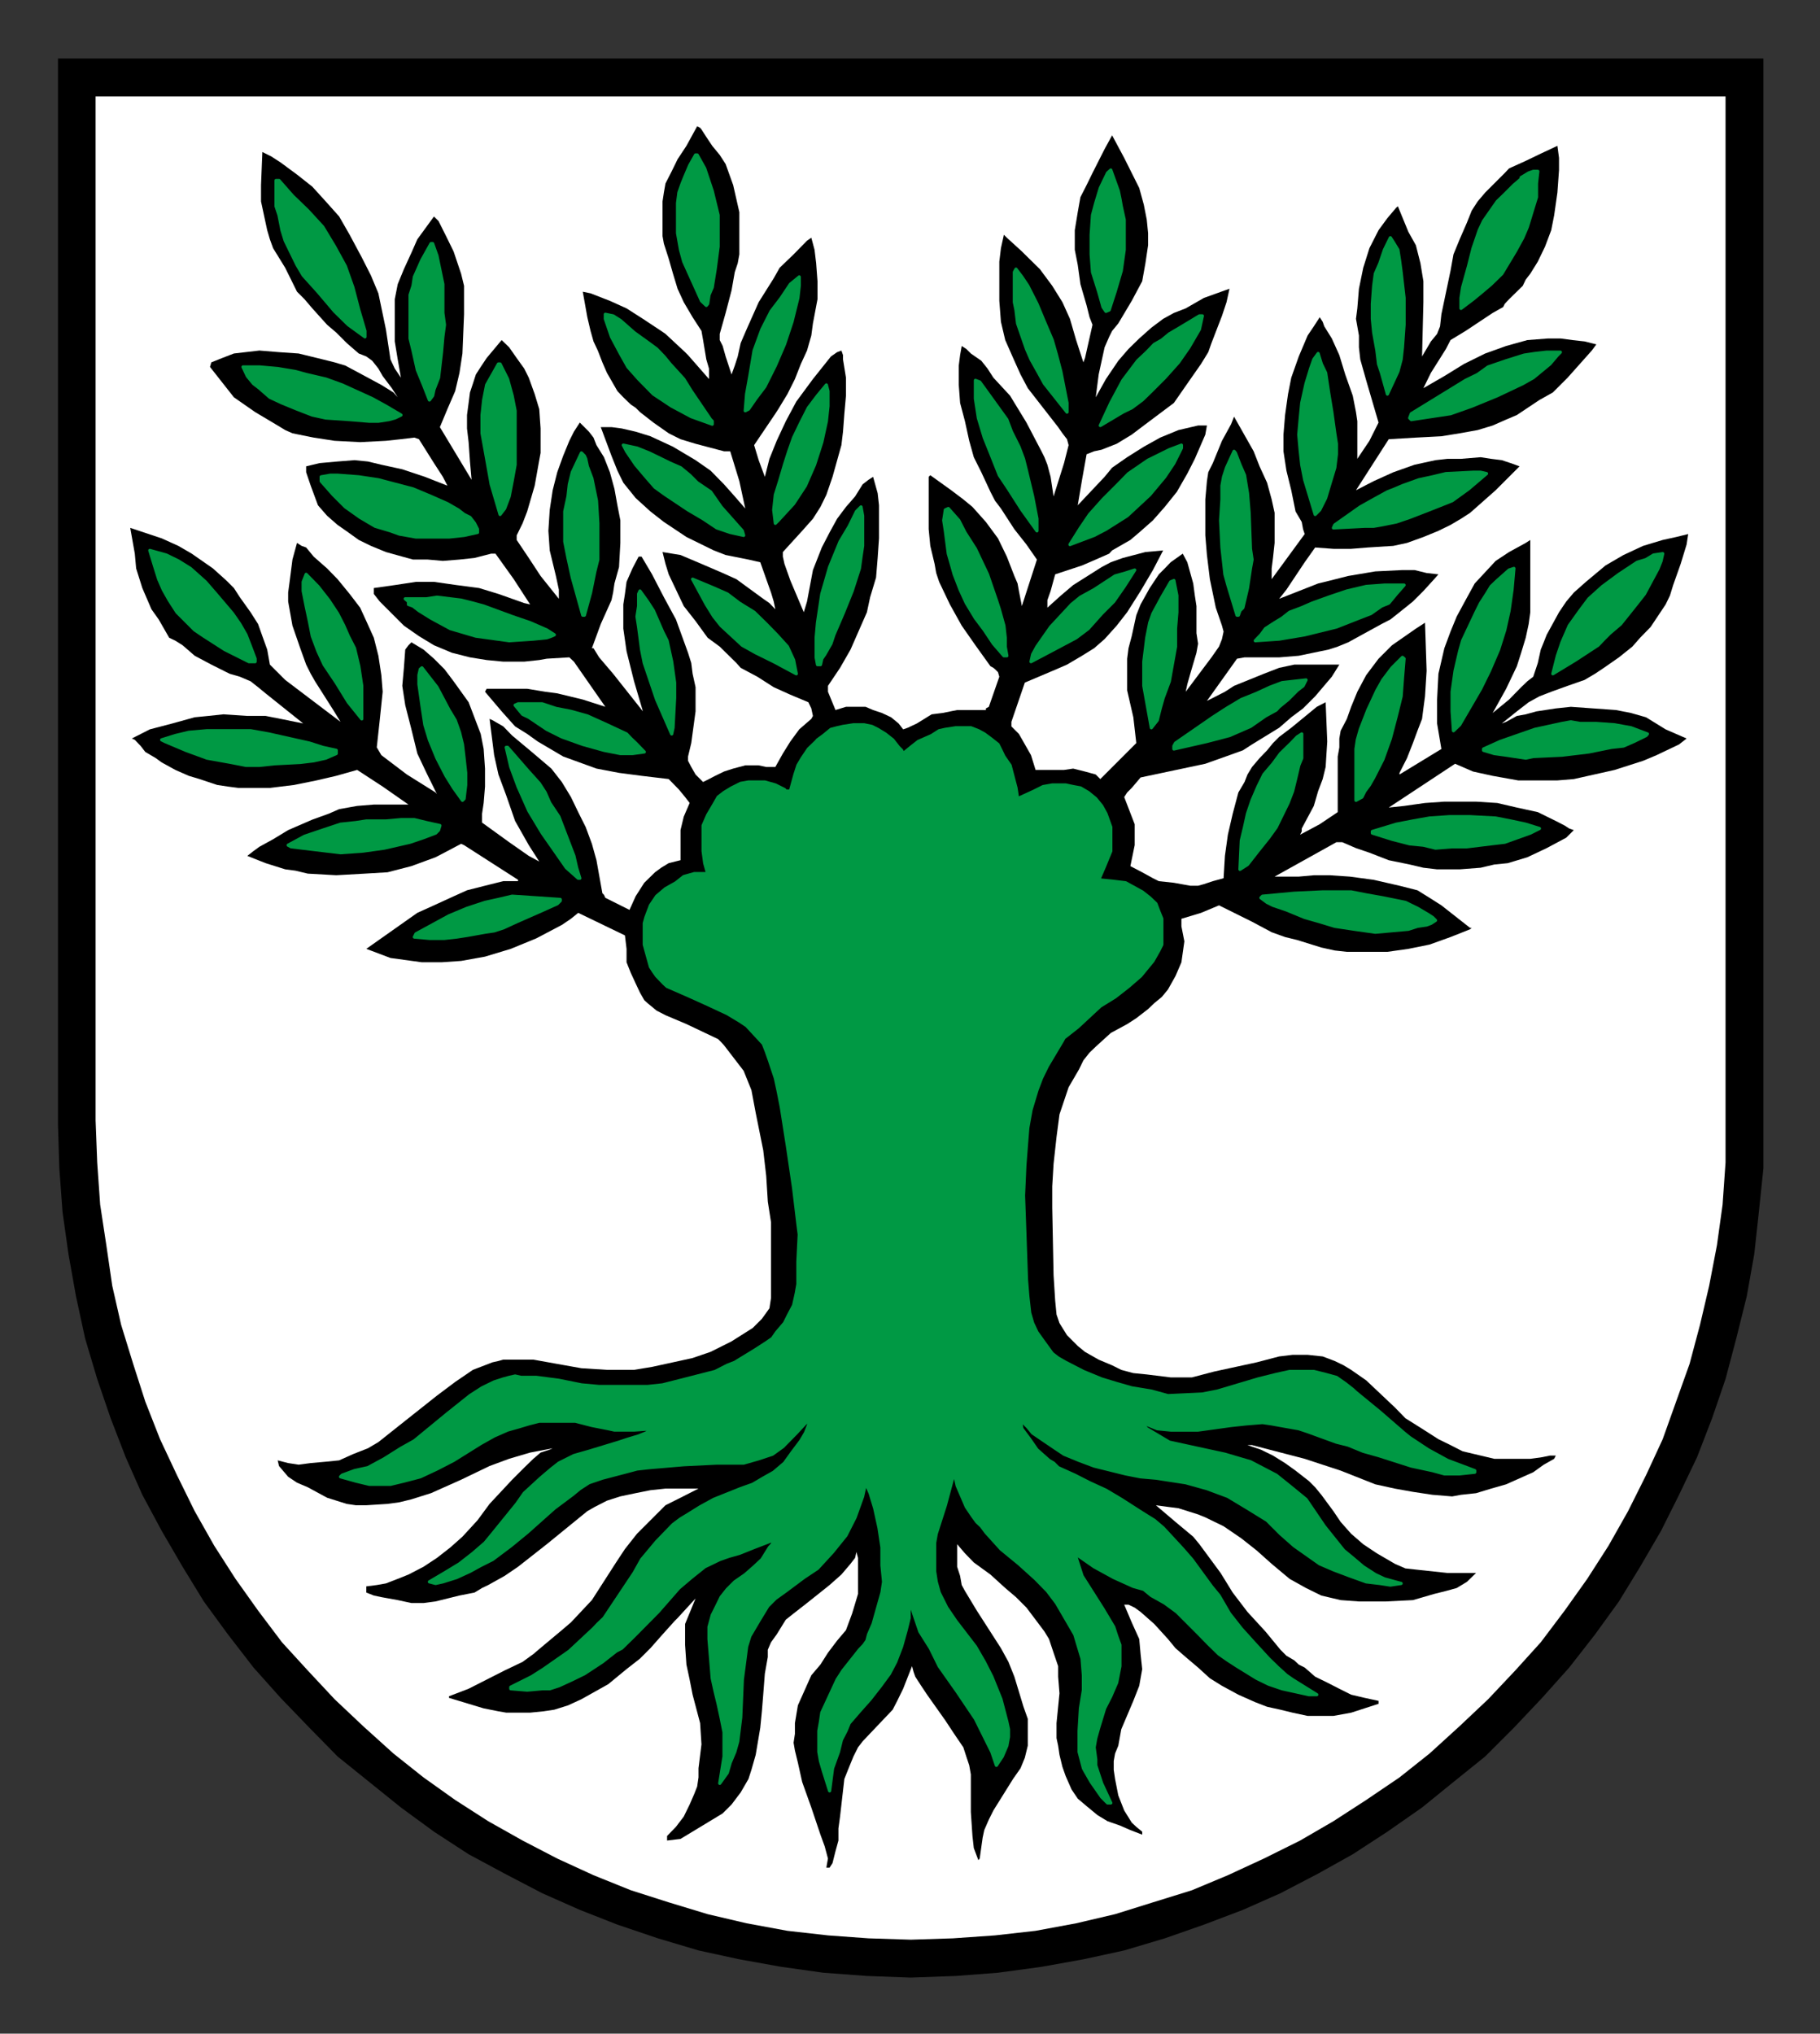 <?xml version="1.0" encoding="UTF-8"?>
<svg version="1.0" viewBox="0 0 317.23 354.35" xmlns="http://www.w3.org/2000/svg">
<rect x="0" y="0" width="317.23" height="354.35" fill="#333333" stroke="none"/>
<defs>
<clipPath id="a">
<path d="m354.48 610.32h63.71v-71.64h-63.71v71.64z"/>
</clipPath>
<clipPath id="b">
<path d="m354.48 610.32h63.71v-71.64h-63.71v71.64z"/>
</clipPath>
</defs>
<g transform="translate(-318.17 -524.15)">
<g transform="matrix(3.745 0 0 3.745 -1317.6 -2038.4)">
<g transform="matrix(1.25 0 0 1.25 -3.751 13.507)" clip-path="url(#b)">
<path d="m354.59 538.78h63.5v39.69 1.62l-0.17 1.63-0.17 1.56-0.28 1.57-0.39 1.57-0.4 1.51-0.5 1.46-0.56 1.45-0.67 1.4-0.67 1.34-0.78 1.34-0.79 1.29-0.89 1.23-0.96 1.23-1.01 1.13-1.05 1.11-1.07 1.07-1.18 0.95-1.17 0.95-1.29 0.9-1.29 0.84-1.29 0.72-1.4 0.73-1.4 0.62-1.45 0.55-1.46 0.51-1.51 0.45-1.52 0.33-1.56 0.28-1.62 0.22-1.57 0.12-1.68 0.06-1.63-0.06-1.62-0.12-1.57-0.22-1.56-0.28-1.52-0.33-1.51-0.45-1.51-0.51-1.4-0.55-1.4-0.62-1.4-0.73-1.34-0.72-1.29-0.84-1.23-0.9-2.36-1.9-1.05-1.07-1.07-1.11-1.01-1.13-0.95-1.23-0.9-1.23-0.79-1.29-0.78-1.34-0.72-1.34-0.62-1.4-0.56-1.45-0.5-1.46-0.45-1.51-0.34-1.57-0.28-1.57-0.22-1.56-0.12-1.63-0.05-1.62v-39.69z" fill-rule="evenodd"/>
</g>
<g transform="matrix(1.25 0 0 1.25 -3.751 13.507)" clip-path="url(#a)" fill-rule="evenodd">
<path d="m393.29 604.16 0.38 0.23 0.46 0.16 0.39 0.17 0.44 0.17v-0.11l-0.22-0.18-0.17-0.16-0.28-0.45-0.22-0.56-0.12-0.61-0.05-0.34v-0.33l0.05-0.28 0.12-0.29 0.11-0.61 0.45-1.06 0.22-0.56 0.11-0.62-0.06-0.56-0.05-0.56-0.28-0.62-0.28-0.66h0.16l0.23 0.11 0.22 0.16 0.51 0.45 0.51 0.56 0.28 0.34 0.38 0.33 0.46 0.39 0.44 0.4 0.45 0.28 0.61 0.33 0.63 0.28 0.44 0.17 0.5 0.11 0.45 0.11 0.56 0.12h0.45 0.51l0.66-0.12 1.02-0.33v-0.11l-0.51-0.11-0.51-0.12-0.44-0.22-0.45-0.23-0.45-0.22-0.39-0.34-0.22-0.11-0.17-0.16-0.29-0.17-0.22-0.22-0.56-0.68-0.67-0.73-0.55-0.72-0.45-0.73-0.62-0.84-0.17-0.23-0.23-0.28-0.66-0.55-0.73-0.62 0.45 0.06 0.39 0.05 0.73 0.23 0.27 0.11 0.68 0.33 0.66 0.45 0.57 0.45 0.56 0.5 0.67 0.56 0.61 0.34 0.57 0.28 0.72 0.17 0.68 0.05h1l1.01-0.05 0.79-0.23 0.44-0.11 0.4-0.11 0.38-0.23 0.34-0.33h-1.06l-1.12-0.12-0.45-0.05-0.39-0.17-0.67-0.39-0.51-0.34-0.45-0.39-0.39-0.44-0.27-0.4-0.45-0.61-0.23-0.28-0.23-0.23-0.5-0.39-0.39-0.28-0.45-0.28-0.45-0.22-0.5-0.17h0.17l1.96 0.51 1.34 0.44 1.29 0.51 0.73 0.16 0.67 0.12 0.73 0.11 0.73 0.06 0.33-0.06 0.56-0.06 0.56-0.17 0.56-0.16 1.01-0.45 0.39-0.28 0.39-0.22 0.06-0.12h-0.22l-0.29 0.06-0.44 0.06h-1.34l-1.18-0.28-0.45-0.23-0.45-0.22-0.61-0.39-0.62-0.39-0.39-0.4-1.07-1.01-0.56-0.39-0.28-0.17-0.33-0.16-0.45-0.17-0.56-0.06h-0.56l-0.5 0.06-0.84 0.22-1.57 0.34-0.84 0.22h-0.79l-0.89-0.11-0.5-0.05-0.45-0.12-0.34-0.17-0.5-0.21-0.51-0.29-0.27-0.22-0.4-0.4-0.28-0.45-0.11-0.32-0.05-0.51-0.06-0.95-0.05-2.52v-0.79l0.05-0.84 0.11-1 0.11-0.84 0.34-1.01 0.39-0.67 0.16-0.33 0.23-0.29 0.23-0.22 0.56-0.51 0.61-0.33 0.34-0.22 0.44-0.34 0.23-0.22 0.28-0.23 0.23-0.28 0.28-0.5 0.22-0.51 0.11-0.78-0.11-0.56v-0.28l0.73-0.22 0.67-0.28 1.23 0.61 0.73 0.39 0.5 0.18 0.45 0.11 0.9 0.28 0.5 0.11 0.45 0.05h0.67 0.84l0.78-0.11 0.79-0.16 0.78-0.28 0.73-0.29 0.06-0.05h-0.06l-1.07-0.84-0.44-0.28-0.45-0.28-0.67-0.17-0.96-0.22-0.89-0.12-0.73-0.05h-0.61l-0.56 0.05h-0.9l2.3-1.28h0.05 0.17l0.51 0.22 0.5 0.17 0.72 0.28 0.78 0.16 0.51 0.12 0.51 0.06h0.84l0.78-0.06 0.51-0.12 0.5-0.05 0.73-0.22 0.72-0.34 0.73-0.39 0.28-0.28-0.17-0.06-0.17-0.11-0.33-0.17-0.67-0.33-0.78-0.17-0.73-0.17-0.79-0.05h-0.45-0.73l-0.72 0.05-0.78 0.11-0.57 0.06 2.47-1.63 0.67 0.29 0.73 0.16 0.95 0.17h0.84 0.62l0.61-0.05 1.52-0.34 1.06-0.34 0.5-0.21 0.84-0.4 0.28-0.22-0.78-0.34-0.73-0.45-0.56-0.16-0.56-0.11-1.68-0.12-0.56 0.06-0.72 0.11-0.4 0.11-0.33 0.06-0.29 0.16-0.11 0.06-0.16 0.06 0.56-0.45 0.44-0.34 0.4-0.22 0.44-0.17 0.61-0.22 0.63-0.22 0.39-0.23 0.33-0.22 0.56-0.39 0.5-0.4 0.29-0.33 0.39-0.4 0.56-0.84 0.16-0.33 0.12-0.39 0.28-0.79 0.22-0.72 0.06-0.39-0.45 0.11-0.5 0.11-0.73 0.22-0.73 0.34-0.67 0.39-0.73 0.61-0.45 0.4-0.28 0.33-0.27 0.4-0.46 0.84-0.11 0.28-0.11 0.27-0.11 0.5-0.17 0.51-0.22 0.17-0.23 0.22-0.45 0.46-0.61 0.5 0.5-0.9 0.4-0.84 0.16-0.5 0.17-0.56 0.11-0.51 0.06-0.44v-0.5-0.51-1.01-0.67l-0.17 0.11-0.62 0.34-0.5 0.33-0.78 0.84-0.34 0.62-0.33 0.61-0.23 0.56-0.23 0.62-0.22 0.95-0.05 0.96v0.89l0.16 0.95-1.56 0.95v-0.06l0.28-0.55 0.22-0.56 0.17-0.46 0.17-0.44 0.05-0.39 0.06-0.45 0.06-0.95-0.06-1.79-0.34 0.22-0.33 0.23-0.56 0.39-0.5 0.5-0.46 0.61-0.33 0.62-0.23 0.56-0.16 0.45-0.23 0.44-0.05 0.29v0.33l-0.06 0.34v1.06 0.62 0.39l-0.67 0.45-0.73 0.39 0.06-0.12v-0.11l0.45-0.84 0.16-0.55 0.17-0.45 0.11-0.45 0.06-0.95-0.06-1.46-0.33 0.17-0.34 0.28-0.61 0.5-0.45 0.34-0.23 0.23-0.22 0.27-0.28 0.29-0.28 0.33-0.17 0.28-0.11 0.28-0.23 0.39-0.21 0.79-0.18 0.78-0.11 0.79-0.05 0.83-0.4 0.11-0.33 0.11-0.22 0.06h-0.29l-0.61-0.11-0.56-0.06-0.22-0.11-0.4-0.22-0.44-0.23 0.16-0.78v-0.39-0.39l-0.39-1.01 0.11-0.17 0.17-0.17 0.33-0.39 2.41-0.51 0.9-0.32 0.5-0.18 0.34-0.22 1.01-0.62 0.45-0.39 0.44-0.33 0.45-0.45 0.62-0.73 0.28-0.45h-0.45-0.5-0.34-0.39l-0.56 0.12-0.57 0.22-1.11 0.45-0.34 0.22-0.45 0.23-0.22 0.11 1.12-1.57 0.28-0.05h0.28 0.5 0.51l0.73-0.06 1.11-0.23 0.34-0.11 0.39-0.16 1.24-0.68 0.33-0.17 0.28-0.22 0.56-0.45 0.39-0.39 0.4-0.44 0.16-0.18-0.44-0.05-0.45-0.11h-0.45l-1.01 0.05-1.01 0.17-0.67 0.17-0.45 0.11-1.45 0.57 0.27-0.34 0.68-1.02 0.39-0.55 0.68 0.05h0.66l0.62-0.05 0.95-0.06 0.51-0.11 0.61-0.22 0.56-0.23 0.45-0.22 0.39-0.23 0.34-0.22 0.95-0.84 0.89-0.89-0.16-0.06-0.17-0.06-0.33-0.11-0.4-0.05-0.39-0.06-0.73 0.06h-0.5l-0.45 0.05-0.78 0.17-0.79 0.28-0.73 0.33-0.66 0.34 1.22-1.9 1.01-0.06 0.95-0.05 0.68-0.11 0.67-0.12 0.56-0.17 0.5-0.22 0.4-0.17 0.84-0.56 0.5-0.28 0.55-0.55 0.9-1.01 0.17-0.23-0.44-0.11-0.45-0.05-0.45-0.06h-0.45l-0.78 0.06-0.79 0.22-0.78 0.28-0.79 0.39-0.73 0.45-0.78 0.45 0.28-0.57 0.56-0.89 0.17-0.33 0.56-0.34 1.01-0.67 0.39-0.22 0.06-0.12 0.16-0.17 0.51-0.5 0.11-0.23 0.17-0.22 0.28-0.45 0.27-0.56 0.23-0.61 0.11-0.56 0.12-0.84 0.06-0.84v-0.45l-0.06-0.45-0.62 0.29-0.56 0.27-0.62 0.28-0.16 0.17-0.73 0.73-0.28 0.33-0.22 0.34-0.18 0.45-0.27 0.62-0.23 0.56-0.11 0.61-0.34 1.62-0.05 0.45-0.11 0.28-0.23 0.28-0.33 0.56 0.05-2.02v-0.78l-0.11-0.67-0.17-0.67-0.28-0.5-0.39-0.95-0.06 0.05-0.33 0.39-0.33 0.45-0.34 0.67-0.23 0.73-0.16 0.78-0.06 0.73-0.05 0.39 0.11 0.62v0.44l0.05 0.45 0.22 0.78 0.46 1.57-0.34 0.68-0.45 0.67v-1.07-0.33l-0.05-0.34-0.12-0.61-0.28-0.79-0.22-0.72-0.28-0.62-0.28-0.45-0.06-0.17-0.11-0.17-0.22 0.34-0.23 0.34-0.33 0.78-0.28 0.79-0.12 0.61-0.11 0.78-0.06 0.73v0.62l0.11 0.72 0.18 0.73 0.16 0.79 0.23 0.39 0.05 0.27 0.06 0.18-1.23 1.68v-0.4l0.05-0.39 0.06-0.56v-0.51-0.61l-0.11-0.5-0.17-0.62-0.28-0.61-0.22-0.56-0.73-1.29-0.11 0.28-0.34 0.62-0.34 0.83-0.17 0.34-0.05 0.33-0.06 0.68v0.61 0.73l0.06 0.73 0.11 0.9 0.22 1.06 0.23 0.67 0.06 0.22-0.06 0.28-0.11 0.28-0.28 0.4-0.96 1.28 0.06-0.28 0.11-0.39 0.23-0.78 0.06-0.34-0.06-0.39v-1.01l-0.06-0.39-0.06-0.45-0.22-0.79-0.17-0.32-0.45 0.32-0.22 0.23-0.22 0.22-0.34 0.51-0.34 0.61-0.16 0.4-0.17 0.78-0.12 0.45-0.05 0.39v0.56 0.33 0.29l0.23 1 0.11 0.96-1.34 1.34-0.17-0.17-0.4-0.11-0.44-0.11-0.34 0.05h-1.06l-0.17-0.55-0.45-0.79-0.28-0.28v-0.17l0.5-1.46 1.18-0.5 0.39-0.17 0.56-0.33 0.45-0.28 0.39-0.34 0.45-0.5 0.39-0.5 0.5-0.79 0.46-0.78 0.38-0.73-0.66 0.06-0.84 0.22-0.45 0.16-0.34 0.18-1.06 0.67-0.46 0.39-0.5 0.45v-0.28l0.12-0.34 0.17-0.62 1-0.33 0.51-0.22 0.5-0.22 0.11-0.12 0.68-0.39 0.33-0.28 0.51-0.45 0.44-0.5 0.45-0.56 0.39-0.68 0.28-0.55 0.39-0.9 0.06-0.34h-0.33l-0.73 0.17-0.68 0.28-0.61 0.34-0.62 0.39-0.56 0.39-0.28 0.34-1 1.06 0.16-0.95 0.17-0.95 0.28-0.11 0.28-0.06 0.56-0.22 0.56-0.34 0.45-0.34 1.12-0.84 0.5-0.72 0.51-0.73 0.27-0.44 0.12-0.34 0.39-1.01 0.17-0.51 0.11-0.5-0.17 0.06-0.78 0.28-0.68 0.39-0.44 0.17-0.4 0.22-0.44 0.33-0.45 0.4-0.4 0.39-0.38 0.44-0.46 0.68-0.38 0.68 0.11-0.85 0.22-1.01 0.17-0.39 0.11-0.22 0.23-0.28 0.5-0.84 0.39-0.73 0.12-0.67 0.1-0.67v-0.45l-0.05-0.5-0.11-0.56-0.17-0.62-0.56-1.12-0.45-0.84-0.28 0.51-0.45 0.89-0.22 0.45-0.23 0.45-0.1 0.56-0.11 0.67v0.73l0.11 0.56 0.1 0.72 0.23 0.79 0.11 0.44 0.11 0.28-0.28 1.24-0.06 0.16-0.27-0.83-0.23-0.79-0.28-0.62-0.38-0.61-0.46-0.62-0.56-0.55-0.11-0.11-0.56-0.51-0.11-0.11-0.11 0.5-0.06 0.5v0.73 0.73l0.06 0.78 0.16 0.68 0.34 0.77 0.23 0.51 0.27 0.51 1.13 1.45 0.16 0.23 0.17 0.22 0.06 0.22-0.17 0.67-0.39 1.24-0.11-0.73-0.12-0.45-0.11-0.28-0.11-0.22-0.56-1.07-0.61-1-0.62-0.67-0.22-0.34-0.23-0.29-0.39-0.27-0.17-0.17-0.17-0.11-0.06 0.34-0.05 0.39v0.72l0.05 0.67 0.18 0.68 0.16 0.73 0.17 0.61 0.28 0.56 0.34 0.73 0.17 0.33 0.22 0.29 0.5 0.77 0.45 0.57 0.39 0.56-0.56 1.73-0.11-0.56-0.05-0.28-0.12-0.28-0.28-0.72-0.33-0.68-0.45-0.61-0.5-0.56-0.34-0.28-0.45-0.34-0.78-0.56-0.06 0.06v1 0.95l0.06 0.62 0.16 0.67 0.06 0.34 0.11 0.33 0.4 0.84 0.44 0.79 0.51 0.73 0.56 0.78 0.11 0.06 0.06 0.05 0.11 0.11 0.05 0.17-0.39 1.12-0.11 0.06v0.06h-0.5-0.57l-0.55 0.11-0.4 0.05-0.55 0.34-0.34 0.16-0.17 0.06-0.17-0.22-0.28-0.23-0.34-0.16-0.33-0.11-0.28-0.12h-0.73l-0.39 0.12-0.28-0.68v-0.22l0.45-0.67 0.39-0.68 0.61-1.39 0.12-0.56 0.22-0.73 0.06-0.73 0.05-0.73v-0.73-0.5l-0.05-0.45-0.17-0.61-0.17 0.11-0.22 0.17-0.28 0.45-0.34 0.39-0.33 0.44-0.28 0.51-0.29 0.56-0.33 0.84-0.22 1.17-0.12 0.4-0.5-1.18-0.22-0.62-0.06-0.27v-0.17l0.72-0.79 0.4-0.45 0.28-0.44 0.22-0.45 0.23-0.67 0.33-1.18 0.06-0.5 0.05-0.67 0.06-0.67v-0.67l-0.11-0.68v-0.16l-0.06-0.17-0.16 0.06-0.23 0.16-0.67 0.84-0.62 0.84-0.39 0.73-0.34 0.73-0.27 0.67-0.17 0.67-0.23-0.62-0.17-0.56 0.79-1.17 0.11-0.17 0.34-0.56 0.28-0.56 0.22-0.56 0.23-0.5 0.16-0.56 0.06-0.45 0.17-0.9v-0.67l-0.05-0.67-0.06-0.5-0.12-0.45-0.16 0.11-0.5 0.51-0.52 0.5-0.22 0.39-0.56 0.89-0.45 1.01-0.22 0.51-0.11 0.5-0.11 0.34-0.12 0.33-0.22-0.67-0.11-0.39-0.11-0.22v-0.23l0.22-0.78 0.22-0.84 0.12-0.68 0.11-0.33 0.06-0.33v-1.57l-0.23-1.01-0.28-0.78-0.22-0.34-0.28-0.34-0.22-0.33-0.18-0.28-0.05-0.06-0.11-0.06-0.4 0.73-0.33 0.5-0.22 0.45-0.23 0.45-0.06 0.34-0.05 0.33v0.68 0.61l0.05 0.28 0.18 0.56 0.16 0.56 0.17 0.56 0.23 0.5 0.33 0.56 0.33 0.51 0.06 0.34 0.12 0.72 0.1 0.34v0.39l-0.78-0.89-0.11-0.11-0.73-0.68-0.16-0.11-0.68-0.45-0.61-0.39-0.62-0.28-0.72-0.28-0.29-0.06 0.17 0.95 0.12 0.51 0.11 0.39 0.16 0.34 0.17 0.44 0.17 0.39 0.39 0.68 0.22 0.23 0.28 0.27 0.18 0.12 0.16 0.16 0.5 0.39 0.57 0.4 0.44 0.22 0.56 0.17 1.06 0.28h0.23l0.34 1.11 0.22 1.02-0.39-0.45-0.4-0.45-0.5-0.51-0.56-0.39-0.84-0.5-0.84-0.39-0.55-0.17-0.52-0.12-0.38-0.05h-0.4l0.4 1.07 0.22 0.55 0.22 0.45 0.46 0.57 0.55 0.5 0.5 0.39 0.84 0.56 1.02 0.5 0.44 0.17 0.85 0.17 0.44 0.1 0.4 1.13 0.1 0.33 0.06 0.29-0.22-0.23-0.23-0.16-1-0.73-0.51-0.23-0.79-0.34-0.78-0.33-0.67-0.11 0.11 0.44 0.12 0.39 0.56 1.18 0.44 0.56 0.45 0.62 0.45 0.33 0.62 0.61 0.16 0.18 0.62 0.33 0.61 0.39 0.62 0.28 0.67 0.28 0.11 0.23 0.06 0.28-0.06 0.11-0.45 0.39-0.33 0.45-0.28 0.45-0.28 0.5h-0.34l-0.28-0.06h-0.5l-0.45 0.12-0.34 0.11-0.33 0.16-0.23 0.12-0.22 0.11-0.28-0.28-0.16-0.28-0.12-0.23v-0.16l0.12-0.5 0.16-1.18v-0.44-0.46l-0.11-0.5-0.05-0.4-0.12-0.38-0.45-1.24-0.45-0.83-0.44-0.85-0.39-0.66h-0.11l-0.23 0.44-0.22 0.5-0.06 0.45-0.06 0.39v0.9l0.12 0.84 0.28 1.12 0.33 1.12-1.11-1.4-0.52-0.61-0.21-0.34h-0.06l0.33-0.9 0.4-0.89 0.06-0.28 0.05-0.34 0.17-0.61 0.05-0.9v-0.84l-0.11-0.56-0.11-0.61-0.17-0.62-0.22-0.56-0.28-0.45-0.11-0.28-0.17-0.22-0.34-0.34-0.22 0.34-0.17 0.34-0.23 0.56-0.22 0.61-0.17 0.67-0.11 0.73-0.05 0.78 0.05 0.73 0.23 0.95 0.11 0.51v0.34l-0.68-0.85-0.44-0.67-0.45-0.67v-0.17l0.22-0.45 0.17-0.44 0.28-0.96 0.17-0.95 0.05-0.27v-0.34-0.57l-0.05-0.72-0.17-0.56-0.22-0.61-0.17-0.34-0.28-0.39-0.28-0.4-0.28-0.27-0.56 0.67-0.22 0.33-0.18 0.28-0.11 0.34-0.11 0.33-0.05 0.39-0.06 0.45v0.5l0.06 0.51 0.05 0.72 0.06 0.68-1.18-1.96 0.28-0.67 0.29-0.67 0.16-0.68 0.11-0.72 0.06-1.46v-0.66-0.4l-0.11-0.45-0.28-0.83-0.28-0.57-0.28-0.56-0.17-0.17-0.62 0.85-0.22 0.5-0.28 0.61-0.23 0.56-0.11 0.56v0.79 0.39 0.39l0.11 0.67 0.12 0.68-0.23-0.34-0.16-0.34-0.17-1.12-0.28-1.34-0.28-0.67-0.34-0.67-0.45-0.84-0.39-0.68-0.5-0.56-0.5-0.55-0.57-0.45-0.61-0.45-0.34-0.22-0.34-0.17-0.05 1.23v0.61l0.12 0.56 0.11 0.51 0.1 0.34 0.12 0.33 0.45 0.73 0.44 0.89 0.28 0.28 0.29 0.34 0.55 0.61 0.34 0.29 0.39 0.39 0.45 0.39 0.28 0.11 0.22 0.16 0.23 0.29 0.16 0.28 0.34 0.45 0.22 0.34-0.16-0.18-0.45-0.28-0.5-0.27-0.84-0.45-0.4-0.12-0.44-0.11-0.9-0.22-0.73-0.05-0.73-0.06-0.95 0.11-0.44 0.17-0.4 0.16-0.05 0.17 0.89 1.13 0.79 0.55 0.84 0.5 0.28 0.17 0.27 0.12 0.79 0.16 0.78 0.12 0.95 0.05 0.96-0.05 0.56-0.06 0.5-0.06 0.17 0.06 0.56 0.89 0.33 0.51 0.17 0.33-0.84-0.33-0.84-0.28-0.78-0.17-0.5-0.12-0.5-0.05-0.63 0.05-0.67 0.06-0.5 0.12v0.05 0.17l0.17 0.5 0.27 0.73 0.34 0.39 0.39 0.34 0.4 0.28 0.39 0.28 0.45 0.22 0.56 0.23 0.61 0.17 0.4 0.11h0.55l0.56 0.05 0.62-0.05 0.56-0.06 0.62-0.16h0.16l0.68 0.95 0.61 0.94-0.22-0.05-0.45-0.16-0.51-0.18-0.72-0.22-0.84-0.11-0.84-0.12h-0.67l-0.79 0.12-0.78 0.11v0.22l0.22 0.28 0.9 0.9 0.56 0.39 0.56 0.34 0.67 0.28 0.67 0.17 0.62 0.1 0.62 0.06h0.78l0.56-0.06 0.28-0.05 0.84-0.05 0.17 0.16 1.17 1.68-0.84-0.27-0.95-0.23-0.45-0.06-0.67-0.11h-1.51l-0.06 0.11 0.62 0.73 0.5 0.56 0.45 0.28 0.39 0.28 0.95 0.56 1.24 0.45 0.84 0.16 0.84 0.11 1.01 0.12 0.38 0.39 0.23 0.28 0.17 0.22-0.22 0.51-0.12 0.5v0.51 0.61l-0.44 0.11-0.28 0.17-0.23 0.17-0.4 0.39-0.32 0.5-0.23 0.51-0.9-0.45-0.05-0.11-0.06-0.06-0.22-1.23-0.17-0.61-0.23-0.62-0.28-0.56-0.27-0.56-0.34-0.56-0.39-0.5-0.73-0.62-0.73-0.61-0.33-0.34-0.4-0.23-0.11-0.05 0.17 1.35 0.16 0.72 0.29 0.78 0.33 0.95 0.51 0.9 0.39 0.61-0.39-0.21-0.73-0.51-1.01-0.73v-0.33l0.06-0.4 0.05-0.61v-0.67l-0.05-0.73-0.11-0.56-0.45-1.18-0.56-0.78-0.34-0.45-0.39-0.39-0.39-0.34-0.45-0.27-0.11 0.11-0.12 0.16-0.05 0.68-0.06 0.67 0.11 0.72 0.23 0.9 0.22 0.9 0.34 0.72 0.39 0.79-0.05-0.06-1.07-0.67-0.95-0.72-0.17-0.29 0.11-1.01 0.11-1.06-0.05-0.62-0.11-0.72-0.17-0.67-0.28-0.62-0.23-0.5-0.39-0.51-0.45-0.55-0.39-0.4-0.5-0.44-0.28-0.34-0.17-0.06-0.17-0.11-0.17 0.62-0.1 0.78-0.06 0.45v0.33l0.16 0.9 0.29 0.84 0.22 0.61 0.17 0.34 0.16 0.28 0.68 1.07 0.27 0.44-2.06-1.56-0.57-0.57-0.1-0.56-0.18-0.5-0.16-0.45-0.28-0.44-0.4-0.56-0.22-0.34-0.28-0.28-0.5-0.45-0.79-0.55-0.5-0.29-0.62-0.28-1.17-0.39 0.17 0.96 0.05 0.55 0.23 0.73 0.34 0.79 0.27 0.38 0.39 0.68 0.23 0.11 0.27 0.17 0.45 0.39 0.62 0.33 0.68 0.34 0.38 0.11 0.4 0.17 0.28 0.22 0.28 0.23 1.4 1.12-0.84-0.17-0.56-0.11h-0.68l-0.89-0.06-0.56 0.06-0.51 0.05-0.83 0.23-0.84 0.22-0.67 0.34 0.11 0.05 0.22 0.23 0.17 0.22 0.39 0.23 0.22 0.16 0.51 0.28 0.5 0.22 0.4 0.12 0.66 0.22 0.4 0.06 0.39 0.05h0.56 0.61l0.9-0.11 0.84-0.17 0.73-0.17 0.78-0.22 0.95 0.62 0.96 0.67h-1.29l-0.62 0.05-0.67 0.12-0.39 0.17-0.61 0.22-0.9 0.39-0.56 0.34-0.51 0.28-0.22 0.16-0.23 0.18 0.68 0.27 0.73 0.23 0.38 0.05 0.46 0.11 1.06 0.06 1.07-0.06 0.84-0.05 0.89-0.23 0.9-0.33 0.44-0.23 0.51-0.27 0.11 0.05 2.01 1.29v0.05h-0.55l-0.68 0.17-0.67 0.17-0.62 0.28-0.61 0.28-0.62 0.28-1.9 1.34 0.9 0.34 1.17 0.16h0.73l0.73-0.05 0.89-0.16 0.96-0.29 0.95-0.39 0.95-0.5 0.34-0.23 0.27-0.22 1.74 0.84 0.06 0.5v0.5l0.16 0.4 0.18 0.39 0.16 0.34 0.16 0.28 0.12 0.11 0.34 0.28 0.33 0.17 0.78 0.33 1.18 0.56 0.11 0.11 0.11 0.12 0.73 0.95 0.29 0.72 0.16 0.85 0.28 1.39 0.11 0.95 0.06 0.96 0.12 0.77v0.85 1.34 0.62l-0.06 0.39-0.28 0.39-0.34 0.34-0.79 0.5-0.78 0.39-0.67 0.23-0.73 0.16-0.78 0.17-0.67 0.11h-1.01l-0.95-0.06-0.9-0.16-0.89-0.16h-1.12l-0.18 0.05-0.22 0.05-0.73 0.28-0.66 0.45-0.68 0.51-1.4 1.11-0.78 0.62-0.39 0.23-0.56 0.22-0.51 0.23-0.5 0.05-0.56 0.05-0.45 0.06-0.39-0.06-0.39-0.1 0.05 0.21 0.34 0.4 0.33 0.22 0.4 0.17 0.72 0.39 0.73 0.23 0.34 0.05h0.39l0.79-0.05 0.44-0.06 0.45-0.11 0.73-0.23 1.12-0.5 1.06-0.51 0.73-0.27 0.78-0.23 0.84-0.16-0.11 0.05-0.34 0.11-0.27 0.23-0.34 0.33-0.45 0.45-0.84 0.9-0.45 0.61-0.56 0.61-0.45 0.4-0.5 0.39-0.5 0.33-0.56 0.29-0.4 0.16-0.44 0.17-0.34 0.06-0.39 0.05v0.23l0.28 0.11 0.28 0.06 0.61 0.11 0.51 0.11h0.45l0.45-0.06 0.89-0.22 0.56-0.11 0.28-0.17 0.23-0.11 0.61-0.34 0.5-0.34 1.07-0.84 1.51-1.23 0.28-0.16 0.45-0.23 0.5-0.16 0.57-0.12 0.55-0.11 0.56-0.06h0.62 0.61l-0.67 0.34-0.56 0.28-1.06 1.06-0.45 0.57-0.33 0.5-0.9 1.4-0.78 0.83-0.34 0.29-0.73 0.61-0.33 0.28-0.4 0.29-0.67 0.32-1.34 0.68-0.73 0.28v0.06l1.29 0.39 0.55 0.11 0.29 0.05h0.89l0.5-0.05 0.4-0.06 0.51-0.16 0.5-0.23 1-0.56 0.68-0.56 0.5-0.39 0.39-0.39 0.45-0.51 0.45-0.5 0.11-0.11 0.67-0.73-0.16 0.39-0.23 0.56v0.78l0.05 0.73 0.12 0.56 0.11 0.56 0.28 1.06 0.05 0.79-0.11 0.89v0.34l-0.05 0.34-0.11 0.28-0.17 0.39-0.22 0.45-0.29 0.38-0.33 0.34v0.17l0.5-0.06 1.57-0.95 0.33-0.33 0.34-0.45 0.29-0.5 0.11-0.34 0.16-0.56 0.17-1.01 0.06-0.61 0.05-0.62 0.06-0.78 0.11-0.62v-0.27l0.12-0.28 0.21-0.29 0.34-0.55 0.29-0.23 0.5-0.39 0.84-0.67 0.44-0.39 0.34-0.4 0.17-0.22 0.05-0.22 0.06 0.22v0.67 0.39 0.28l-0.22 0.73-0.23 0.62-0.33 0.39-0.34 0.45-0.28 0.44-0.34 0.4-0.5 1.12-0.11 0.66v0.4l-0.05 0.33 0.05 0.29 0.11 0.45 0.16 0.72 0.34 0.95 0.34 1.01 0.16 0.44 0.12 0.45-0.06 0.34h0.12l0.11-0.17 0.11-0.44 0.11-0.4v-0.45l0.06-0.44 0.11-0.96 0.05-0.44 0.18-0.45 0.16-0.39 0.17-0.34 0.17-0.22 0.16-0.17 0.96-1.01 0.17-0.33 0.22-0.45 0.33-0.84 0.06 0.22 0.06 0.17 0.22 0.34 0.22 0.33 0.68 0.96 0.33 0.5 0.34 0.5 0.11 0.34 0.11 0.33 0.06 0.34v0.45 0.95l0.06 0.89 0.05 0.45 0.17 0.45 0.05-0.06 0.11-0.78 0.06-0.28 0.17-0.39 0.17-0.34 0.73-1.17 0.28-0.4 0.16-0.39 0.11-0.45v-0.28-0.27-0.23-0.22l-0.16-0.45-0.34-1.12-0.22-0.55-0.28-0.51-0.9-1.4-0.44-0.73-0.12-0.22-0.06-0.34-0.11-0.34v-0.84l0.29 0.34 0.33 0.34 0.62 0.45 0.55 0.5 0.4 0.34 0.39 0.39 0.34 0.45 0.33 0.44 0.17 0.28 0.17 0.51 0.17 0.5v0.39l0.05 0.62-0.11 1.11v0.56l0.06 0.28 0.05 0.34 0.11 0.45 0.12 0.34 0.22 0.5 0.23 0.34 0.33 0.28 0.4 0.33zm-37.3-63.97h60.69v38.11 1.57l-0.11 1.57-0.21 1.51-0.29 1.51-0.34 1.45-0.39 1.46-1 2.8-0.62 1.34-0.67 1.34-0.73 1.29-0.79 1.23-0.84 1.18-0.89 1.18-0.95 1.05-1.01 1.07-1.06 1-1.12 1.02-1.12 0.89-1.24 0.84-1.22 0.79-1.24 0.72-1.35 0.67-1.34 0.62-1.34 0.56-1.45 0.45-1.41 0.44-1.45 0.34-1.51 0.28-1.51 0.17-1.57 0.11-1.57 0.05-1.57-0.05-1.51-0.11-1.51-0.17-1.52-0.28-1.45-0.34-1.45-0.44-1.41-0.45-1.39-0.56-1.35-0.62-1.29-0.67-1.28-0.72-1.23-0.79-1.18-0.84-1.12-0.89-1.13-1.02-1.06-1-1-1.07-0.96-1.05-0.89-1.18-0.84-1.18-0.79-1.23-0.73-1.29-0.66-1.34-0.63-1.34-0.55-1.4-0.45-1.4-0.45-1.46-0.33-1.45-0.22-1.51-0.23-1.51-0.11-1.57-0.06-1.57v-38.11z" fill="#fff"/>
<path d="m393.67 603.71h0.12v0l-0.34-0.73-0.22-0.67v0-0.22 0l-0.06-0.45v0l0.06-0.34 0.11-0.39 0.22-0.72v0l0.23-0.45 0.22-0.51v0l0.12-0.61v0-0.79 0l-0.12-0.33-0.11-0.34-0.4-0.67-0.78-1.23v0l-0.16-0.5-0.11-0.34v0l0.72 0.5 0.73 0.4v0l0.73 0.33v0l0.39 0.11v0l0.28 0.23v0l0.5 0.28 0.45 0.33v0l0.79 0.79 0.38 0.39 0.4 0.39v0l0.33 0.23 0.34 0.22v0l0.73 0.45v0l0.45 0.22 0.5 0.17 1 0.22v0h0.29v0l-0.9-0.56v0l-0.23-0.16v0l-0.32-0.29-0.34-0.33v0l-0.56-0.61v0l-0.46-0.51-0.44-0.56v0l-0.39-0.67v0l-0.28-0.34v0l-0.73-1v0l-0.34-0.39v0l-0.11-0.12v0l-0.62-0.67v0l-0.33-0.28-0.45-0.28-0.78-0.5v0l-0.57-0.34-0.61-0.28-0.55-0.28-0.62-0.28v0l-0.17-0.17-0.17-0.1v0l-0.45-0.4v0l-0.27-0.39-0.29-0.39v0l-0.05-0.28v0h0.05v0l0.22 0.22 0.18 0.22v0l0.5 0.34v0l0.34 0.23 0.33 0.22v0l0.56 0.23 0.56 0.21 1.17 0.29v0l0.56 0.11 0.57 0.05v0l1.11 0.17v0l0.79 0.22 0.78 0.29v0l0.73 0.44v0l0.73 0.45v0l0.5 0.5 0.51 0.45v0l0.95 0.67v0l0.51 0.22 0.61 0.23 0.61 0.22 0.51 0.06v0l0.39 0.06 0.4-0.06v0l-0.62-0.17v0l-0.34-0.16-0.45-0.29-0.39-0.33-0.34-0.28v0l-0.72-0.9v0l-0.68-1v0l-0.55-0.45-0.56-0.45v0l-0.96-0.5v0l-0.95-0.28v0l-1.29-0.28v0l-0.78-0.17v0l-0.84-0.5v0l-0.11-0.12 0.06-0.06v0l0.44 0.18 0.5 0.05v0h0.62v0h0.4v0l1.23-0.17 0.56-0.06 0.61-0.05v0l0.34 0.05 0.33 0.06v0l0.68 0.12v0l0.33 0.11v0l1.07 0.39 0.44 0.11v0l0.56 0.23 0.57 0.16v0l1.22 0.39v0l0.79 0.17v0l0.44 0.12v0h0.57l0.56-0.06v0-0.06 0l-0.29-0.11v0l-0.72-0.27-0.73-0.4v0l-0.68-0.45v0l-0.21-0.17v0l-0.9-0.78-0.89-0.73v0l-0.12-0.11v0l-0.28-0.22-0.33-0.23v0l-0.4-0.11-0.44-0.11h-0.51-0.39v0l-0.5 0.11v0l-0.68 0.17v0l-1.51 0.45v0l-0.56 0.11v0l-1.28 0.06v0l-0.62-0.17v0l-0.73-0.12v0l-0.56-0.16v0l-0.56-0.17-0.68-0.28-0.66-0.34-0.28-0.16-0.22-0.17v0l-0.29-0.4-0.28-0.39v0l-0.16-0.34-0.11-0.38v0l-0.07-0.62-0.05-0.62v0l-0.06-1.73v0l-0.05-1.4v0l0.05-1.12v0l0.06-0.78 0.05-0.62 0.12-0.67 0.22-0.73v0l0.17-0.45v0l0.22-0.45v0l0.56-0.94v0l0.06-0.11v0l0.51-0.4v0l0.84-0.78v0l0.55-0.34v0l0.5-0.39 0.45-0.39v0l0.46-0.56 0.22-0.39 0.11-0.22v0-0.4 0-0.33-0.23l-0.11-0.27-0.11-0.29v0l-0.23-0.22-0.28-0.22v0l-0.62-0.34v0l-0.5-0.06-0.5-0.05v0l0.22-0.51 0.11-0.27 0.12-0.29v0-0.27-0.23 0-0.39 0l-0.18-0.5v0l-0.16-0.29-0.22-0.27-0.28-0.23-0.29-0.17v0l-0.27-0.05-0.28-0.06h-0.5v0l-0.34 0.06-0.34 0.17-0.61 0.28v0l-0.06-0.4v0l-0.22-0.84v0l-0.23-0.33v0l-0.11-0.23-0.11-0.22v0l-0.28-0.22v0l-0.23-0.17v0l-0.22-0.12-0.28-0.11h-0.56v0l-0.39 0.06v0l-0.23 0.05-0.28 0.18-0.5 0.22v0l-0.28 0.22-0.28 0.23v0l-0.06-0.12-0.11-0.11-0.22-0.28v0l-0.28-0.22v0l-0.28-0.17v0l-0.22-0.11v0l-0.29-0.06v0h-0.39l-0.39 0.06v0l-0.22 0.05-0.23 0.06v0l-0.28 0.23v0l-0.22 0.16v0l-0.05 0.06v0l-0.29 0.28-0.23 0.34v0l-0.16 0.27-0.11 0.34-0.17 0.62v0h-0.17l-0.05-0.06v0l-0.34-0.17-0.39-0.11v0h-0.61v0l-0.29 0.05-0.34 0.17-0.28 0.17-0.22 0.17v0l-0.16 0.28v0l-0.23 0.39-0.17 0.39v0 0.4 0 0.55 0l0.06 0.45 0.11 0.39v0h-0.28-0.22v0l-0.39 0.11-0.29 0.23v0l-0.39 0.22-0.33 0.28-0.23 0.34-0.17 0.45v0l-0.06 0.22v0 0.28 0.23 0 0.28l0.06 0.22v0l0.17 0.61v0l0.11 0.17 0.12 0.17 0.27 0.28 0.12 0.11v0l0.78 0.34 0.73 0.33v0l0.73 0.34 0.45 0.27 0.27 0.18v0l0.62 0.67v0l0.11 0.28 0.12 0.34 0.22 0.66v0l0.11 0.51 0.11 0.56v0l0.23 1.46v0l0.23 1.56v0l0.16 1.34v0l0.05 0.39v0l-0.05 1.01v0 0.84 0l-0.06 0.34v0l-0.1 0.45-0.18 0.34-0.16 0.32-0.29 0.34v0l-0.16 0.23-0.23 0.16-0.45 0.29v0l-0.72 0.44v0l-0.28 0.11v0l-0.45 0.23v0l-1.29 0.33-0.67 0.17-0.56 0.06v0h-1.06v0h-0.74l-0.66-0.06v0l-0.84-0.17-0.84-0.11v0h-0.57v0l-0.22-0.05-0.22 0.05v0l-0.22 0.06v0l-0.34 0.11v0l-0.45 0.22-0.45 0.29-0.84 0.67v0l-1.23 1.01v0l-0.5 0.28v0l-0.62 0.39-0.61 0.33v0l-0.5 0.11-0.46 0.17-0.06 0.06v0l0.57 0.16 0.5 0.12v0h0.79v0l0.5-0.12v0l0.61-0.16v0l0.62-0.29 0.62-0.32v0l1.01-0.63 0.5-0.28 0.5-0.22v0l0.39-0.11 0.4-0.12v0l0.39-0.1v0h1.34v0l0.62 0.16 0.61 0.12v0l0.23 0.05v0h0.73l0.72-0.05v0l-0.28 0.16-0.27 0.11v0l-0.4 0.12-0.33 0.11v0l-1.12 0.34-0.56 0.16-0.56 0.28v0l-0.28 0.22-0.4 0.34-0.61 0.56v0l-0.28 0.4v0l-0.9 1.11v0l-0.28 0.34v0l-0.45 0.39v0l-0.5 0.39v0l-0.56 0.34-0.56 0.33v0l0.23 0.06 0.27-0.06 0.51-0.16 0.5-0.23 0.4-0.22v0l0.44-0.22v0l0.68-0.51 0.61-0.5v0l1.01-0.9v0l0.67-0.5v0l0.28-0.23 0.34-0.22v0l0.5-0.17v0l0.84-0.22 0.45-0.12 0.45-0.05v0l1.29-0.11 1.23-0.06v0h1v0l0.56-0.16v0l0.51-0.17 0.39-0.28v0l0.5-0.51 0.51-0.55v0l-0.06 0.27v0l-0.11 0.28-0.17 0.29v0l-0.33 0.44-0.28 0.39-0.4 0.34-0.39 0.22-0.39 0.23-0.45 0.16-1 0.4v0l-0.51 0.28-0.45 0.28v0l-0.28 0.17-0.28 0.21v0l-0.61 0.63-0.56 0.67v0l-0.28 0.5-1.12 1.68v0l-0.23 0.22-0.16 0.17v0l-0.9 0.84-0.96 0.67v0l-0.44 0.28v0l-0.78 0.39v0.06 0l0.61 0.05 0.56-0.05v0h0.28l0.34-0.11 0.5-0.23v0l0.45-0.22v0l0.67-0.44v0l0.51-0.4v0l0.21-0.11v0l0.46-0.45v0l0.89-0.9v0l0.78-0.89 0.46-0.39 0.5-0.4v0l0.56-0.27v0l0.34-0.12 0.39-0.11v0l0.55-0.22 0.73-0.28v0l-0.05 0.16-0.11 0.12v0l-0.28 0.45-0.29 0.27-0.33 0.29-0.39 0.27v0l-0.28 0.28-0.23 0.29-0.16 0.33-0.17 0.34v0l-0.12 0.44v0.45 0l0.12 1.46v0l0.11 0.5 0.11 0.45v0l0.11 0.51 0.11 0.55v0 0.9 0l-0.16 1v0l0.28-0.39v0l0.11-0.38v0l0.17-0.4 0.11-0.39 0.11-0.89 0.06-1.41v0l0.11-0.84 0.05-0.39 0.12-0.39v0l0.33-0.56 0.34-0.56v0l0.28-0.28 0.39-0.28 0.67-0.5v0l0.51-0.34v0l0.56-0.61 0.5-0.62v0l0.34-0.67 0.28-0.78v0l0.11-0.51v0l0.17 0.39v0l0.17 0.56v0l0.16 0.73 0.11 0.73v0 0.67 0l0.06 0.61v0l-0.06 0.4-0.33 1.17v0l-0.17 0.39-0.06 0.23-0.11 0.16v0l-0.17 0.18v0l-0.61 0.77v0l-0.22 0.34v0l-0.57 1.23v0l-0.05 0.34-0.06 0.34v0 0.39 0.39 0l0.06 0.34 0.11 0.38 0.23 0.73v0l0.11-0.84v0l0.22-0.61v0l0.11-0.45v0l0.17-0.33v0l0.12-0.29v0l0.38-0.44 0.4-0.45 0.39-0.5 0.33-0.45v0l0.23-0.44 0.22-0.57 0.17-0.61 0.11-0.45v0-0.39 0l0.06-0.11v0l0.34 1v0l0.39 0.62v0l0.33 0.67v0l0.67 0.95 0.68 1.01v0l0.61 1.23v0l0.17 0.5v0l0.22-0.33 0.17-0.4v0l0.06-0.33v-0.28 0l-0.06-0.28v0l-0.22-0.84-0.34-0.84v0l-0.28-0.55v0l-0.33-0.57v0l-0.73-0.95-0.34-0.5-0.28-0.56v0l-0.11-0.4-0.06-0.39v0-0.67-0.39l0.06-0.34v0l0.34-1.06v0l0.33-1.23v0l0.11 0.5v0l0.34 0.79v0l0.23 0.34 0.16 0.22v0l0.17 0.16 0.17 0.23v0l0.56 0.62v0l0.67 0.55 0.62 0.56v0l0.44 0.45 0.34 0.45v0l0.39 0.67v0l0.29 0.5v0l0.27 0.9v0l0.05 0.62v0.55 0l-0.11 0.68v0l-0.05 0.84v0.78 0l0.16 0.61v0l0.06 0.11v0l0.23 0.4 0.23 0.33v0l0.16 0.23 0.22 0.22v0z" fill="#094" stroke="#094" stroke-linecap="round" stroke-linejoin="round" stroke-miterlimit="10" stroke-width=".12"/>
<path d="m373.29 570.13v0-0.05 0l-0.89-0.06-0.9-0.06v0l-0.51 0.12v0l-0.5 0.11v0l-0.67 0.22-0.67 0.28-1.23 0.67v0l-0.06 0.12v0l0.56 0.05h0.56v0l0.45-0.05 0.39-0.06v0l0.67-0.12 0.34-0.05 0.34-0.11v0l0.5-0.23 0.5-0.22v0l0.5-0.22 0.51-0.23v0l0.11-0.11v0z" fill="#094" stroke="#094" stroke-linecap="round" stroke-linejoin="round" stroke-miterlimit="10" stroke-width=".12"/>
<path d="m405.88 570.86v0l-0.11-0.11-0.17-0.11-0.39-0.23v0l-0.45-0.22v0l-0.84-0.17v0l-0.62-0.11-0.56-0.11h-0.55-0.51l-1.06 0.05-1.18 0.11v0l-0.06 0.06v0l0.23 0.17 0.22 0.11 0.5 0.17v0l0.68 0.28 0.56 0.16 0.56 0.17 0.73 0.11v0l0.78 0.11v0l1.23-0.11v0l0.34-0.11v0l0.34-0.05 0.16-0.06 0.17-0.11v0z" fill="#094" stroke="#094" stroke-linecap="round" stroke-linejoin="round" stroke-miterlimit="10" stroke-width=".12"/>
<path d="m373.96 569.29h0.06v0l-0.12-0.39-0.1-0.44v0l-0.28-0.73v0l-0.28-0.73v0l-0.34-0.51v0l-0.17-0.39-0.22-0.34v0l-0.45-0.5v0l-0.73-0.84v0h-0.05v0l0.17 0.73 0.27 0.73v0l0.4 0.9 0.5 0.83v0l0.51 0.73v0l0.39 0.56v0l0.44 0.39v0z" fill="#094" stroke="#094" stroke-linecap="round" stroke-linejoin="round" stroke-miterlimit="10" stroke-width=".12"/>
<path d="m398.6 568.96v0l0.28-0.18v0l0.39-0.5 0.4-0.5v0l0.28-0.39 0.22-0.45v0l0.22-0.45 0.17-0.44 0.11-0.45 0.12-0.51v0l0.11-0.27v-0.34 0-0.56 0l-0.17 0.11-0.22 0.23-0.4 0.39v0l-0.28 0.38-0.34 0.4v0l-0.22 0.45-0.22 0.51v0l-0.17 0.5v0l-0.11 0.5-0.12 0.5-0.05 1.07v0z" fill="#094" stroke="#094" stroke-linecap="round" stroke-linejoin="round" stroke-miterlimit="10" stroke-width=".12"/>
<path d="m368.81 567.33v0l-0.5-0.11-0.45-0.11v0h-0.5l-0.56 0.05v0h-0.73v0l-0.39 0.06v0l-0.57 0.06v0l-0.66 0.22-0.68 0.23v0l-0.61 0.33v0l0.11 0.06v0l1.34 0.16v0l0.5 0.06v0l0.84-0.06 0.79-0.11v0l0.96-0.22 0.5-0.17 0.45-0.17v0l0.11-0.11 0.05-0.17v0z" fill="#094" stroke="#094" stroke-linecap="round" stroke-linejoin="round" stroke-miterlimit="10" stroke-width=".12"/>
<path d="m409.75 567.44v0l-0.51-0.16v0l-0.56-0.12-0.56-0.11v0l-0.95-0.05v0h-0.78l-0.73 0.05v0l-0.62 0.11v0l-0.62 0.12v0l-0.89 0.27v0 0.06 0l0.73 0.23 0.66 0.17v0l0.51 0.05v0l0.45 0.11v0l0.62-0.05v0h0.55v0l0.9-0.11v0l0.51-0.06v0l0.95-0.34v0l0.34-0.17v0z" fill="#094" stroke="#094" stroke-linecap="round" stroke-linejoin="round" stroke-miterlimit="10" stroke-width=".12"/>
<path d="m402.92 566.39v0l0.22-0.12v0l0.11-0.22 0.17-0.23v0l0.16-0.28v0l0.34-0.67 0.28-0.78 0.22-0.84 0.18-0.73v0l0.05-0.67 0.06-0.73v0l-0.06-0.05v0l-0.39 0.39-0.34 0.45v0l-0.22 0.39v0l-0.34 0.73v0l-0.28 0.72-0.11 0.39-0.05 0.34v0 0.67 0 1.24 0z" fill="#094" stroke="#094" stroke-linecap="round" stroke-linejoin="round" stroke-miterlimit="10" stroke-width=".12"/>
<path d="m369.65 566.39 0.06-0.06v0l0.06-0.51v-0.45 0l-0.06-0.55v0l-0.06-0.51-0.11-0.45-0.16-0.45-0.23-0.38-0.45-0.85-0.56-0.72v0l-0.06 0.05v0l-0.05 0.22v0.34l0.11 0.78 0.11 0.73 0.17 0.56v0l0.28 0.68 0.34 0.66v0l0.28 0.45 0.33 0.46v0z" fill="#094" stroke="#094" stroke-linecap="round" stroke-linejoin="round" stroke-miterlimit="10" stroke-width=".12"/>
<path d="m364.95 564.65v0-0.06-0.06 0l-0.5-0.11-0.5-0.16v0l-1.52-0.34v0l-0.67-0.12h-0.78-0.84l-0.68 0.06v0l-0.5 0.12-0.51 0.16 0.12 0.06v0l0.78 0.33 0.79 0.29v0l0.89 0.16v0l0.56 0.11v0h0.5l0.56-0.06v0l0.96-0.05 0.5-0.06 0.45-0.1v0l0.39-0.17v0z" fill="#094" stroke="#094" stroke-linecap="round" stroke-linejoin="round" stroke-miterlimit="10" stroke-width=".12"/>
<path d="m413.72 563.98 0.05-0.06v0l-0.61-0.23-0.61-0.11-0.68-0.05h-0.61v0l-0.34-0.06-0.33 0.06v0l-1.01 0.22v0l-1.29 0.45v0l-0.62 0.28v0 0.05 0l0.4 0.12v0l0.44 0.06v0l0.73 0.11v0l0.28-0.06v0l1.07-0.05 1-0.12v0l0.84-0.17 0.45-0.05 0.39-0.17v0l0.45-0.22v0z" fill="#094" stroke="#094" stroke-linecap="round" stroke-linejoin="round" stroke-miterlimit="10" stroke-width=".12"/>
<path d="m376.42 564.59v0l-0.32-0.33-0.18-0.17-0.16-0.17v0l-0.73-0.34-0.73-0.33v0l-0.61-0.17v0l-0.56-0.11-0.51-0.17v0h-0.39-0.4v0h-0.11v0l-0.11 0.05v0l0.28 0.34v0l0.23 0.11v0l0.67 0.45v0l0.56 0.28 0.78 0.28 0.79 0.22 0.61 0.12v0h0.45l0.44-0.06v0z" fill="#094" stroke="#094" stroke-linecap="round" stroke-linejoin="round" stroke-miterlimit="10" stroke-width=".12"/>
<path d="m396.14 564.48v0l1.23-0.28v0l0.84-0.22 0.78-0.34v0l0.56-0.39v0l0.4-0.22v0l0.11-0.12v0l0.33-0.27v0l0.34-0.34 0.22-0.17 0.11-0.22v0l-0.44 0.05v0l-0.45 0.05-0.45 0.17v0l-0.5 0.23-0.57 0.23v0l-0.55 0.33-0.51 0.33-1.39 0.96v0l-0.06 0.11v0.11 0z" fill="#094" stroke="#094" stroke-linecap="round" stroke-linejoin="round" stroke-miterlimit="10" stroke-width=".12"/>
<path d="m377.44 563.92v0l0.05-0.23 0.06-1.11v0-0.57 0l-0.11-0.78-0.17-0.78v0l-0.17-0.34v0l-0.34-0.78-0.22-0.34-0.28-0.39v0l-0.05 0.11v0.18 0.27 0l-0.06 0.39 0.06 0.39 0.11 0.84v0l0.1 0.5v0l0.23 0.68v0l0.23 0.68v0l0.56 1.28v0z" fill="#094" stroke="#094" stroke-linecap="round" stroke-linejoin="round" stroke-miterlimit="10" stroke-width=".12"/>
<path d="m406.55 563.8v0l0.23-0.22v0l0.39-0.67v0l0.39-0.67v0l0.33-0.67 0.34-0.79 0.23-0.73 0.16-0.72v0l0.11-0.78 0.07-0.79v0l-0.18 0.06v0l-0.44 0.39-0.23 0.22-0.17 0.28v0l-0.22 0.34-0.17 0.34-0.34 0.72v0l-0.16 0.34-0.11 0.39v0l-0.17 0.73-0.11 0.78v0 0.34 0.39l0.05 0.72v0z" fill="#094" stroke="#094" stroke-linecap="round" stroke-linejoin="round" stroke-miterlimit="10" stroke-width=".12"/>
<path d="m395.3 563.69v0l0.22-0.28v0l0.11-0.44 0.11-0.39v0l0.23-0.62 0.11-0.62v0l0.06-0.33 0.06-0.34v-0.67 0l0.05-0.61v-0.62 0l-0.11-0.56v0l-0.12 0.05v0l-0.33 0.57-0.33 0.61v0l-0.12 0.34-0.11 0.56-0.11 0.89v0 0.9 0l0.28 1.56v0z" fill="#094" stroke="#094" stroke-linecap="round" stroke-linejoin="round" stroke-miterlimit="10" stroke-width=".12"/>
<path d="m365.9 563.36v0-0.95 0-0.28 0l-0.11-0.73-0.16-0.67v0l-0.23-0.45-0.17-0.39v0l-0.23-0.45v0l-0.33-0.5-0.4-0.51v0l-0.44-0.45v0l-0.11 0.28v0.34l0.11 0.56v0l0.12 0.56 0.11 0.56 0.21 0.56 0.23 0.5v0l0.45 0.67v0l0.45 0.73 0.5 0.62v0z" fill="#094" stroke="#094" stroke-linecap="round" stroke-linejoin="round" stroke-miterlimit="10" stroke-width=".12"/>
<path d="m382.08 561.68v0l-0.1-0.51v0l-0.23-0.5v0l-0.4-0.44v0l-0.39-0.4-0.45-0.44-0.55-0.34-0.45-0.34v0l-0.5-0.22v0l-0.79-0.33v0l0.51 0.94 0.28 0.45 0.27 0.34v0l0.79 0.73v0l0.5 0.28 0.67 0.33 0.84 0.45v0z" fill="#094" stroke="#094" stroke-linecap="round" stroke-linejoin="round" stroke-miterlimit="10" stroke-width=".12"/>
<path d="m410.25 561.68v0l0.84-0.51 0.84-0.55v0l0.22-0.23 0.22-0.22v0l0.4-0.34v0l0.44-0.55v0l0.23-0.29 0.22-0.28v0l0.51-0.95v0l0.11-0.28 0.06-0.27v0l-0.34 0.05v0l-0.28 0.17-0.33 0.1-0.68 0.45-0.61 0.45-0.51 0.46v0l-0.33 0.44-0.4 0.56-0.27 0.62-0.17 0.5v0l-0.17 0.67v0z" fill="#094" stroke="#094" stroke-linecap="round" stroke-linejoin="round" stroke-miterlimit="10" stroke-width=".12"/>
<path d="m382.87 561.34h0.11v0l0.05-0.22 0.11-0.16 0.23-0.4v0l0.11-0.33v0l0.34-0.79 0.34-0.84 0.27-0.84 0.06-0.44 0.06-0.4v0-0.73-0.39l-0.06-0.33v0l-0.17 0.17v0l-0.27 0.55-0.34 0.57v0l-0.39 0.95-0.29 1-0.16 1.07-0.05 0.56v0.44 0 0.29l0.05 0.27v0z" fill="#094" stroke="#094" stroke-linecap="round" stroke-linejoin="round" stroke-miterlimit="10" stroke-width=".12"/>
<path d="m361.7 561.23v0h0.12 0.11v0-0.11l-0.06-0.16-0.11-0.29v0l-0.17-0.44v0l-0.23-0.4-0.27-0.39-0.62-0.73v0l-0.39-0.45v0l-0.56-0.5-0.45-0.28-0.45-0.22v0l-0.61-0.17v0l0.17 0.56 0.16 0.51v0l0.17 0.39 0.22 0.39v0l0.29 0.45 0.66 0.66 0.34 0.23 0.78 0.5 0.9 0.45v0z" fill="#094" stroke="#094" stroke-linecap="round" stroke-linejoin="round" stroke-miterlimit="10" stroke-width=".12"/>
<path d="m390.82 561.23v0l1.06-0.56 0.62-0.33 0.45-0.34v0l0.5-0.56v0l0.45-0.45v0l0.39-0.56 0.39-0.61v0l-0.34 0.11-0.39 0.11v0l-0.78 0.51-0.51 0.28-0.33 0.27v0l-0.78 0.84v0l-0.28 0.4v0l-0.23 0.33-0.16 0.29v0l-0.06 0.27v0z" fill="#094" stroke="#094" stroke-linecap="round" stroke-linejoin="round" stroke-miterlimit="10" stroke-width=".12"/>
<path d="m389.81 561.01h0.11v0l-0.06-0.34v-0.33 0l-0.05-0.45v0l-0.17-0.61v0l-0.11-0.34v0l-0.33-0.96-0.45-0.95v0l-0.39-0.61v0l-0.23-0.45v0l-0.39-0.44v0l-0.11 0.05v0l-0.06 0.39 0.06 0.39 0.11 0.85v0l0.11 0.38v0l0.11 0.39v0l0.22 0.57 0.23 0.5 0.34 0.56 0.33 0.44v0l0.34 0.51 0.39 0.45v0z" fill="#094" stroke="#094" stroke-linecap="round" stroke-linejoin="round" stroke-miterlimit="10" stroke-width=".12"/>
<path d="m399.17 560.45v0l0.89-0.06v0l0.95-0.16v0l1.18-0.29v0l0.84-0.33 0.44-0.17 0.4-0.28v0l0.27-0.11v0l0.28-0.34 0.29-0.33v0h-0.73l-0.68 0.05-0.72 0.17-0.68 0.23v0l-0.61 0.22v0l-0.39 0.17-0.45 0.17v0l-0.28 0.22-0.28 0.17v0l-0.34 0.22v0l-0.17 0.23-0.21 0.22v0z" fill="#094" stroke="#094" stroke-linecap="round" stroke-linejoin="round" stroke-miterlimit="10" stroke-width=".12"/>
<path d="m373.07 560.23v0l-0.28-0.18v0l-0.62-0.27-0.67-0.23v0l-1.06-0.39v0l-0.4-0.11-0.44-0.11-0.9-0.11v0l-0.39 0.06v0h-0.79v0l0.12 0.1v0.11 0l0.17 0.06 0.22 0.17 0.45 0.28v0l0.72 0.39v0l0.95 0.28v0l1.24 0.17v0l0.9-0.06 0.5-0.05 0.17-0.06 0.11-0.05v0z" fill="#094" stroke="#094" stroke-linecap="round" stroke-linejoin="round" stroke-miterlimit="10" stroke-width=".12"/>
<path d="m374.13 559.5v0h0.06v0l0.23-0.84 0.16-0.79v0l0.11-0.44v0-0.28-0.34 0-0.73 0l-0.05-0.84-0.17-0.83v0l-0.17-0.45v0l-0.06-0.28-0.05-0.11-0.11-0.11v0l-0.18 0.38-0.16 0.34v0l-0.11 0.45-0.05 0.45v0l-0.12 0.56v0 0.44 0 0.68 0l0.12 0.61 0.16 0.73 0.39 1.4v0z" fill="#094" stroke="#094" stroke-linecap="round" stroke-linejoin="round" stroke-miterlimit="10" stroke-width=".12"/>
<path d="m398.49 559.5h0.05v0l0.06-0.17 0.11-0.11v0l0.17-0.73 0.11-0.73v0l0.06-0.33-0.06-0.4v0l-0.05-1.34-0.06-0.73-0.11-0.67v0l-0.17-0.39-0.17-0.44-0.05-0.06v0l-0.28 0.61-0.11 0.34-0.06 0.33v0 0.51 0l-0.05 0.78v0l0.05 1.01 0.11 1v0l0.11 0.4v0l0.34 1.12v0z" fill="#094" stroke="#094" stroke-linecap="round" stroke-linejoin="round" stroke-miterlimit="10" stroke-width=".12"/>
<path d="m392.27 556.87v0l0.9-0.34v0l0.44-0.23v0l0.79-0.5v0l0.84-0.78v0l0.56-0.67v0l0.34-0.51 0.28-0.56v0-0.11 0l-0.45 0.17v0l-0.79 0.39-0.73 0.5v0l-0.44 0.45-0.51 0.51-0.5 0.56-0.34 0.5v0l-0.39 0.62v0z" fill="#094" stroke="#094" stroke-linecap="round" stroke-linejoin="round" stroke-miterlimit="10" stroke-width=".12"/>
<path d="m370.21 556.42v0-0.12 0l-0.11-0.22-0.17-0.22v0l-0.22-0.11-0.22-0.17v0l-0.4-0.23v0l-0.61-0.27-0.67-0.28-1.29-0.34v0l-0.73-0.11-0.79-0.06v0h-0.27l-0.34 0.06v0.16 0l0.45 0.51 0.45 0.45 0.55 0.39 0.56 0.33v0l0.57 0.17v0l0.33 0.12v0l0.62 0.11v0h0.84v0h0.39v0l0.56-0.06 0.5-0.11v0z" fill="#094" stroke="#094" stroke-linecap="round" stroke-linejoin="round" stroke-miterlimit="10" stroke-width=".12"/>
<path d="m380.12 556.53v0l-0.05-0.17v0 0l-0.79-0.89v0l-0.39-0.56v0l-0.5-0.34v0l-0.28-0.28-0.34-0.28v0l-0.39-0.17v0l-0.78-0.38v0l-0.45-0.18-0.51-0.11v0l0.12 0.23v0l0.34 0.5 0.38 0.45v0l0.34 0.39 0.39 0.28 0.84 0.56v0l0.56 0.33 0.51 0.34v0l0.5 0.17 0.5 0.11v0z" fill="#094" stroke="#094" stroke-linecap="round" stroke-linejoin="round" stroke-miterlimit="10" stroke-width=".12"/>
<path d="m391.04 556.36v0-0.45 0l-0.16-0.83v0l-0.23-0.96-0.11-0.44-0.17-0.45v0l-0.28-0.56v0l-0.17-0.45v0l-1.01-1.4v0l-0.16-0.06v0 0.34 0.34 0l0.11 0.72 0.22 0.73v0l0.23 0.57v0l0.33 0.83v0l0.34 0.51v0l0.5 0.78 0.56 0.78v0z" fill="#094" stroke="#094" stroke-linecap="round" stroke-linejoin="round" stroke-miterlimit="10" stroke-width=".12"/>
<path d="m402.08 556.25v0l1.17-0.06v0h0.33l0.29-0.05v0l0.55-0.11 0.5-0.17v0l0.85-0.33 0.73-0.29 0.61-0.44 0.67-0.57v0l-0.22-0.05h-0.28v0l-1.01 0.05-0.5 0.12-0.51 0.11v0l-0.61 0.22v0l-0.28 0.12-0.28 0.11v0l-0.51 0.28-0.5 0.28-0.95 0.67v0l-0.05 0.11v0z" fill="#094" stroke="#094" stroke-linecap="round" stroke-linejoin="round" stroke-miterlimit="10" stroke-width=".12"/>
<path d="m381.3 556.08 0.11-0.11v0l0.57-0.62v0l0.44-0.67 0.34-0.78 0.27-0.84 0.17-0.78v0l0.06-0.56v0-0.39-0.17l-0.06-0.23v0l-0.33 0.4v0l-0.34 0.45-0.28 0.55v0l-0.27 0.56-0.18 0.51-0.16 0.5-0.18 0.61v0l-0.16 0.51-0.06 0.56v0l0.06 0.5v0z" fill="#094" stroke="#094" stroke-linecap="round" stroke-linejoin="round" stroke-miterlimit="10" stroke-width=".12"/>
<path d="m371.05 555.75v0l0.17-0.22v0l0.17-0.45 0.11-0.57 0.11-0.61v-0.5 0-0.96 0-0.55 0l-0.11-0.56v0l-0.17-0.62-0.28-0.56h-0.06v0l-0.44 0.78v0l-0.11 0.56-0.06 0.56v0.68l0.11 0.61 0.12 0.67 0.11 0.62 0.33 1.12v0z" fill="#094" stroke="#094" stroke-linecap="round" stroke-linejoin="round" stroke-miterlimit="10" stroke-width=".12"/>
<path d="m401.4 555.75v0l0.17-0.17v0l0.22-0.44 0.17-0.57 0.17-0.56 0.06-0.5v0-0.39l-0.06-0.39v0l-0.11-0.79-0.12-0.73v0l-0.11-0.73v0l-0.16-0.33-0.12-0.39v0l-0.16 0.22-0.12 0.34-0.17 0.56v0l-0.16 0.72-0.06 0.62-0.05 0.56 0.05 0.56 0.06 0.56 0.11 0.56 0.39 1.29v0z" fill="#094" stroke="#094" stroke-linecap="round" stroke-linejoin="round" stroke-miterlimit="10" stroke-width=".12"/>
<path d="m393.4 552.44 0.84-0.5v0l0.33-0.16v0l0.39-0.29 0.34-0.33v0l0.5-0.5 0.51-0.57 0.39-0.56 0.39-0.67v0l0.11-0.5v0h-0.11v0l-0.73 0.44v0l-0.39 0.23v0l-0.28 0.23-0.28 0.16v0l-0.28 0.29-0.34 0.32-0.55 0.73-0.45 0.84-0.39 0.84v0z" fill="#094" stroke="#094" stroke-linecap="round" stroke-linejoin="round" stroke-miterlimit="10" stroke-width=".12"/>
<path d="m378.95 552.39v0-0.11 0l-0.06-0.06v0l-0.72-1.06v0l-0.28-0.45v0l-0.51-0.56v0l-0.23-0.28-0.27-0.28v0l-0.23-0.17v0l-0.61-0.44v0l-0.51-0.45-0.27-0.17-0.29-0.06v0 0.17 0l0.23 0.67 0.33 0.62v0l0.28 0.5 0.4 0.45v0l0.55 0.56 0.68 0.45 0.73 0.39 0.78 0.28v0z" fill="#094" stroke="#094" stroke-linecap="round" stroke-linejoin="round" stroke-miterlimit="10" stroke-width=".12"/>
<path d="m367.36 552.05v0l-0.56-0.33-0.51-0.28-1.12-0.51v0l-0.61-0.22v0l-0.73-0.17v0l-0.4-0.11v0l-0.66-0.11-0.68-0.06v0h-0.61v0l0.16 0.34 0.23 0.28v0l0.22 0.17v0l0.39 0.34v0l0.45 0.21 0.56 0.23 0.57 0.22 0.5 0.11v0l0.89 0.06v0l0.73 0.06h0.34l0.39-0.06v0l0.22-0.06 0.11-0.05 0.12-0.06v0z" fill="#094" stroke="#094" stroke-linecap="round" stroke-linejoin="round" stroke-miterlimit="10" stroke-width=".12"/>
<path d="m404.98 552.22v0l1.46-0.22v0l0.79-0.28 0.95-0.39 0.95-0.45 0.39-0.22 0.28-0.23v0l0.34-0.28 0.28-0.33 0.11-0.11v0h-0.51l-0.44 0.05v0l-0.4 0.06v0l-0.67 0.21-0.67 0.23v0l-0.39 0.28v0l-0.45 0.22v0l-2.02 1.24v0l-0.06 0.16 0.06 0.06z" fill="#094" stroke="#094" stroke-linecap="round" stroke-linejoin="round" stroke-miterlimit="10" stroke-width=".12"/>
<path d="m392.16 551.94v0-0.34 0l-0.23-1.17-0.16-0.61-0.16-0.56v0l-0.29-0.68-0.28-0.67v0l-0.34-0.67-0.22-0.33-0.22-0.29-0.06 0.11v0 1.12 0l0.06 0.29v0l0.06 0.5v0l0.33 0.95v0l0.17 0.39v0l0.28 0.5v0l0.22 0.4v0l0.84 1.06v0z" fill="#094" stroke="#094" stroke-linecap="round" stroke-linejoin="round" stroke-miterlimit="10" stroke-width=".12"/>
<path d="m380.18 551.89v0l0.12-0.06v0l0.27-0.39 0.34-0.45v0l0.39-0.78 0.34-0.79 0.28-0.84 0.22-0.89v0l0.05-0.45v0-0.33 0l-0.33 0.27v0l-0.34 0.51-0.38 0.5v0l-0.34 0.67-0.29 0.79v0l-0.16 0.95v0l-0.12 0.67-0.05 0.62v0z" fill="#094" stroke="#094" stroke-linecap="round" stroke-linejoin="round" stroke-miterlimit="10" stroke-width=".12"/>
<path d="m368.42 551.49v0l0.12-0.16 0.05-0.23v0l0.17-0.44v0l0.11-0.95 0.05-0.57 0.06-0.45v0l-0.06-0.44v0-0.51-0.56 0l-0.22-1.06v0l-0.16-0.45h-0.06v0l-0.34 0.61-0.28 0.63v0l-0.05 0.33-0.11 0.34v0 0.67 0 0.5 0.45 0l0.11 0.45v0l0.16 0.72v0l0.23 0.56 0.22 0.56v0z" fill="#094" stroke="#094" stroke-linecap="round" stroke-linejoin="round" stroke-miterlimit="10" stroke-width=".12"/>
<path d="m404.09 551.27v0l0.39-0.84v0l0.12-0.45 0.05-0.45v0l0.06-0.84v-1l-0.11-0.96-0.06-0.45-0.06-0.38v0l-0.17-0.28-0.11-0.17v0l-0.22 0.45-0.17 0.5v0l-0.17 0.39-0.06 0.45v0l-0.05 0.67v0.56l0.05 0.51 0.12 0.67v0l0.06 0.5v0l0.11 0.33v0l0.22 0.79v0z" fill="#094" stroke="#094" stroke-linecap="round" stroke-linejoin="round" stroke-miterlimit="10" stroke-width=".12"/>
<path d="m366.02 549.14v0-0.22 0l-0.23-0.78-0.22-0.84-0.28-0.79-0.4-0.73v0l-0.44-0.73-0.56-0.61v0l-0.57-0.55-0.5-0.57h-0.11v0 0.45 0.51 0l0.11 0.33v0l0.11 0.56v0l0.12 0.39 0.44 0.9 0.23 0.39v0l0.55 0.61v0l0.62 0.73v0l0.51 0.5 0.62 0.45v0z" fill="#094" stroke="#094" stroke-linecap="round" stroke-linejoin="round" stroke-miterlimit="10" stroke-width=".12"/>
<path d="m393.61 548.19v0l0.12-0.05v0l0.22-0.68v0l0.23-0.78 0.11-0.78v0-0.34-0.33 0-0.45 0l-0.11-0.5v0l-0.05-0.28-0.06-0.29v0l-0.28-0.78v0l-0.12 0.11v0l-0.27 0.56-0.17 0.56v0l-0.12 0.45v0l-0.05 0.73v0.73l0.05 0.66 0.23 0.73v0l0.11 0.39 0.05 0.18 0.11 0.16v0z" fill="#094" stroke="#094" stroke-linecap="round" stroke-linejoin="round" stroke-miterlimit="10" stroke-width=".12"/>
<path d="m409.52 544.33v0l0.12-0.39v0-0.51l0.05-0.45v0h-0.17l-0.17 0.06-0.28 0.17v0 0.05 0l-0.27 0.23v0l-0.34 0.34-0.28 0.27-0.51 0.73v0l-0.16 0.34v0l-0.23 0.67-0.17 0.67v0l-0.22 0.79-0.06 0.39v0.39 0l0.45-0.34 0.34-0.28 0.33-0.28v0l0.4-0.39v0l0.5-0.83 0.28-0.51 0.17-0.4v0l0.22-0.72v0z" fill="#094" stroke="#094" stroke-linecap="round" stroke-linejoin="round" stroke-miterlimit="10" stroke-width=".12"/>
<path d="m378.73 547.97v0l0.05-0.06v0l0.05-0.33 0.12-0.28v0l0.11-0.68v0l0.11-0.84v0-0.73 0-0.44 0l-0.22-0.9-0.28-0.84v0l-0.28-0.5h-0.06v0l-0.22 0.39-0.17 0.4-0.11 0.27v0l-0.12 0.34-0.05 0.39v0 0.5 0.62l0.11 0.62 0.12 0.44v0l0.66 1.46v0l0.18 0.17v0z" fill="#094" stroke="#094" stroke-linecap="round" stroke-linejoin="round" stroke-miterlimit="10" stroke-width=".12"/>
</g>
</g>
</g>
</svg>

